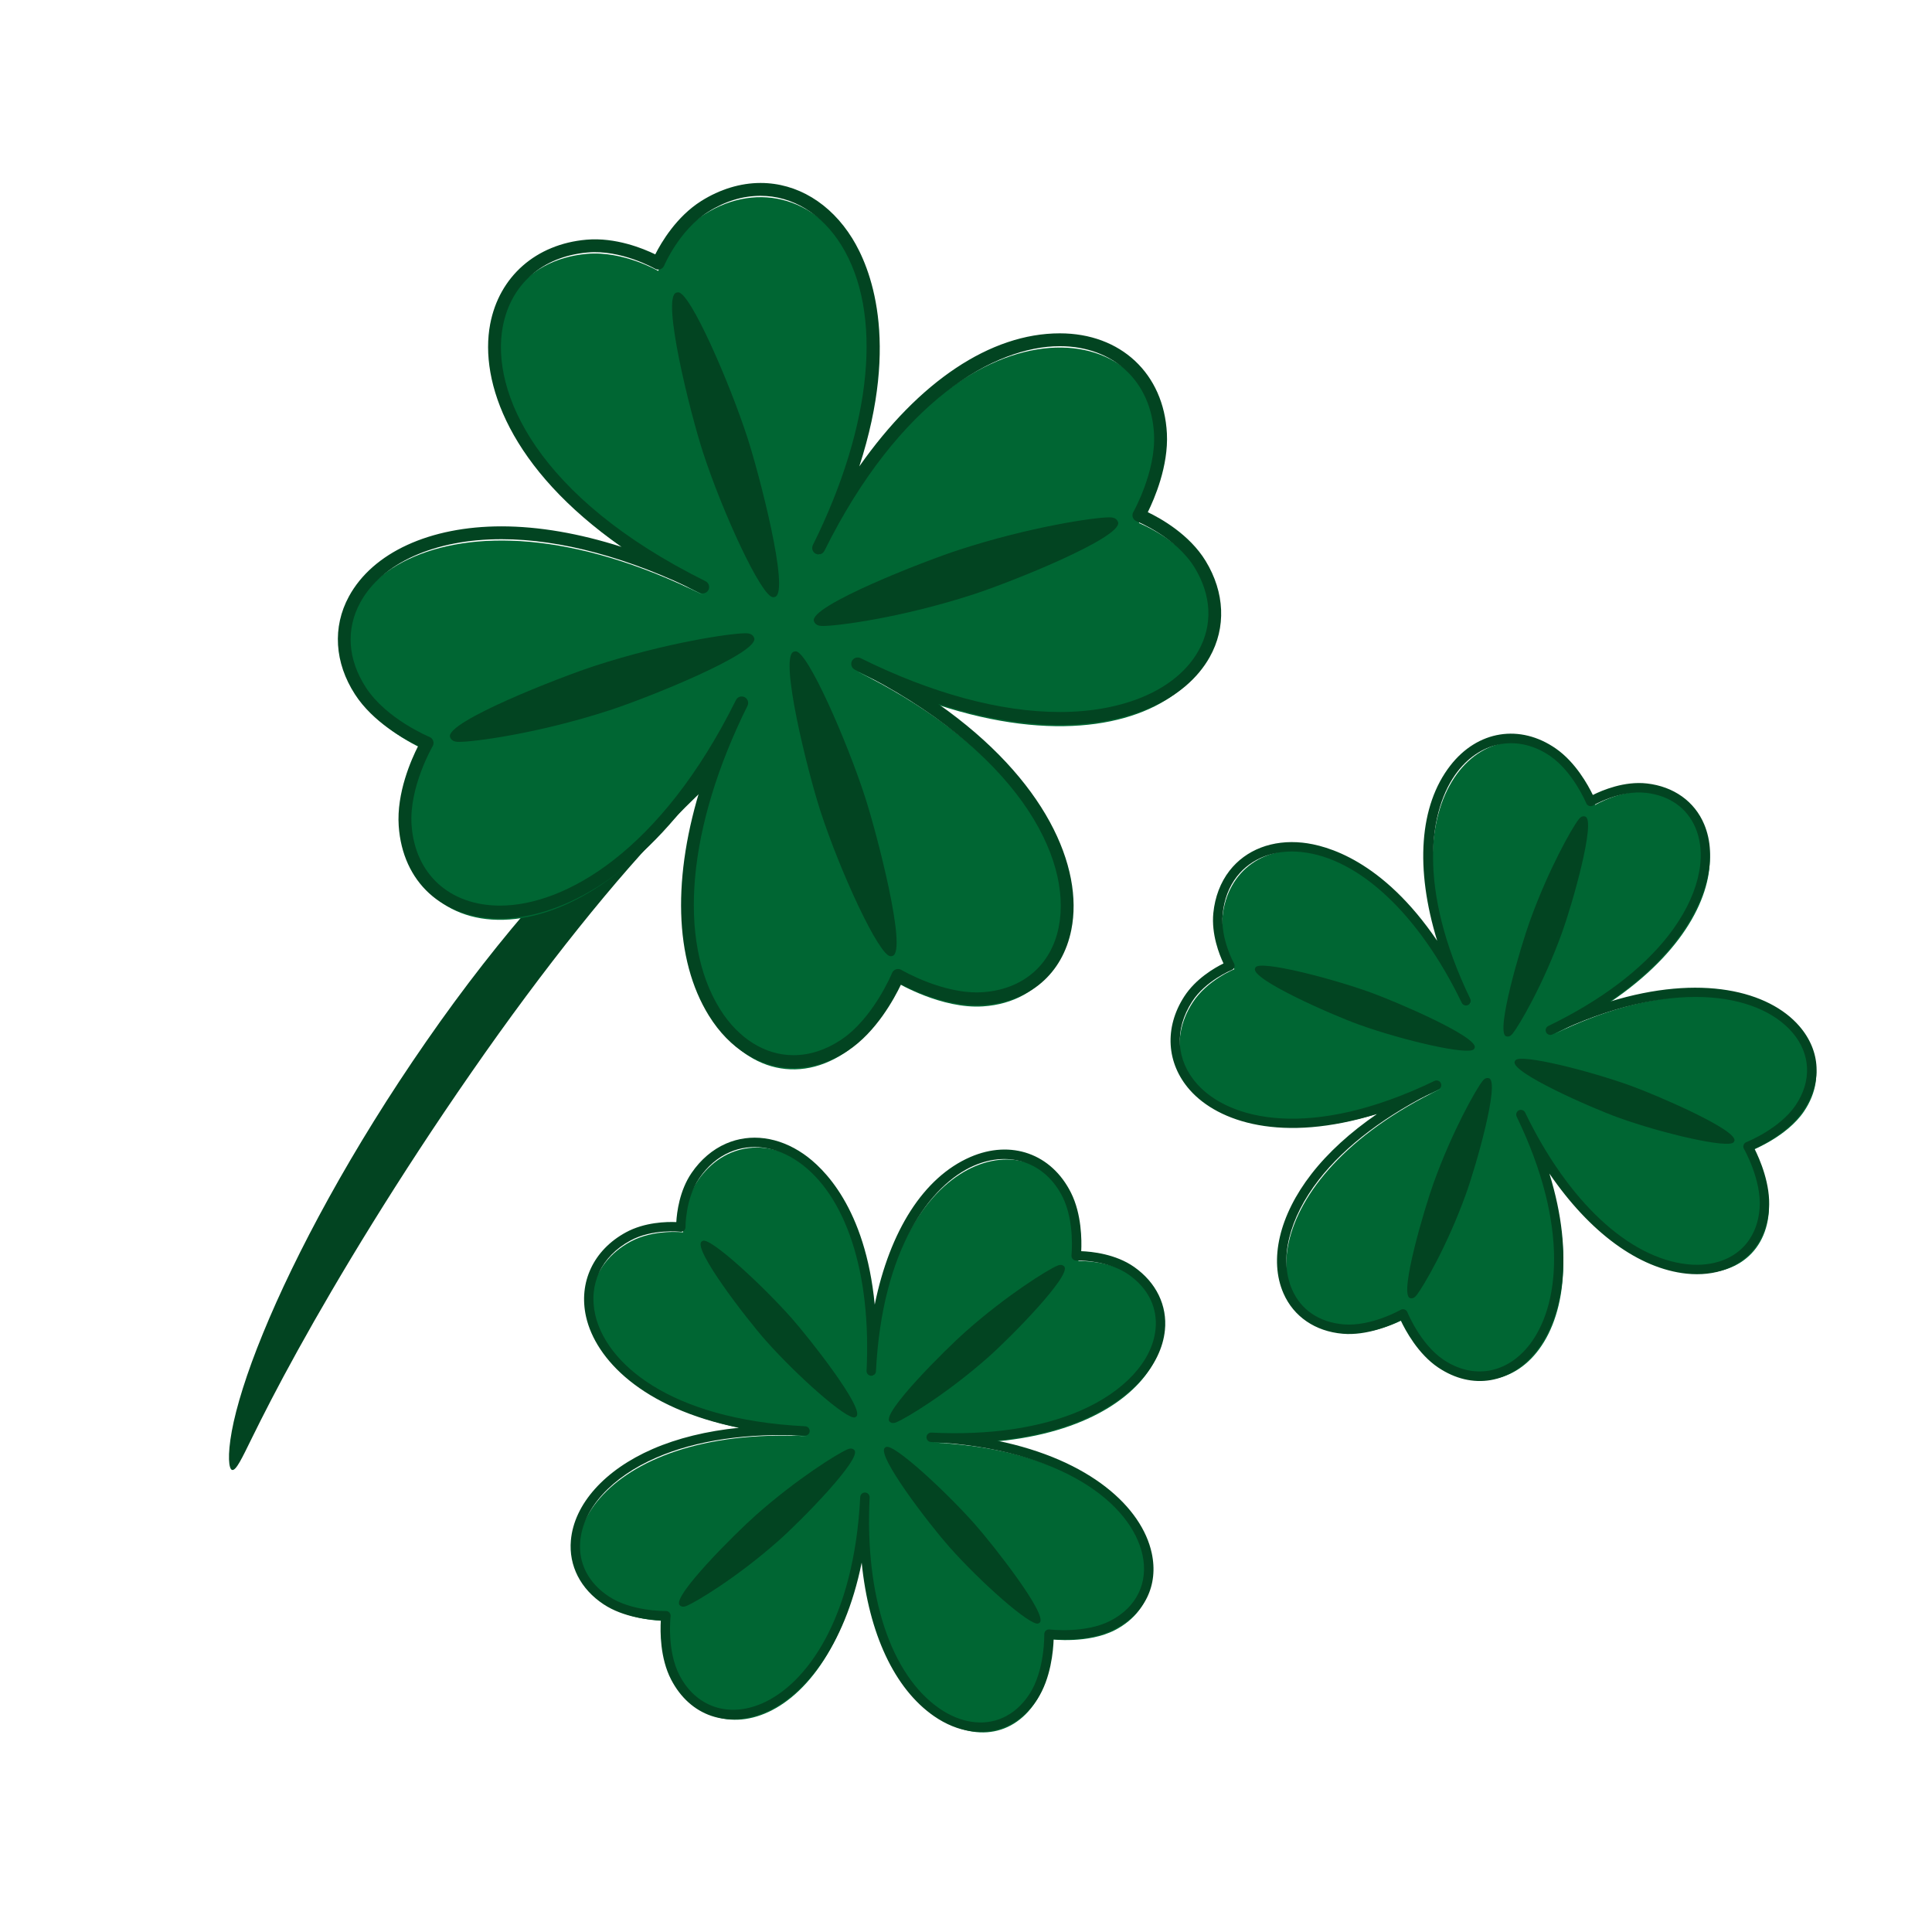 <?xml version="1.0" ?><!DOCTYPE svg  PUBLIC '-//W3C//DTD SVG 1.1//EN'  'http://www.w3.org/Graphics/SVG/1.1/DTD/svg11.dtd'><svg enable-background="new 0 0 150 150" height="150px" id="Слой_1" version="1.1" viewBox="0 0 150 150" width="150px" xml:space="preserve" xmlns="http://www.w3.org/2000/svg" xmlns:xlink="http://www.w3.org/1999/xlink"><g><path d="M18.028,114.128c0.304,0.054,0.741-0.873,1.539-2.497   c0.799-1.627,1.985-3.964,3.56-6.806c3.14-5.683,7.802-13.399,13.466-21.553   c5.653-8.159,11.283-15.159,15.784-19.751c2.239-2.311,4.19-4.014,5.581-5.158   c0.348-0.292,0.656-0.551,0.924-0.775c0.275-0.211,0.507-0.401,0.688-0.569   c0.363-0.335,0.533-0.58,0.474-0.714S59.698,56.154,59.194,56.25   c-0.252,0.048-0.559,0.125-0.917,0.229c-0.348,0.122-0.738,0.284-1.181,0.472   c-1.752,0.768-4.127,2.213-6.743,4.349C45.087,65.548,38.887,72.497,33.102,80.847   c-5.799,8.349-10.155,16.489-12.687,22.684c-1.27,3.095-2.074,5.709-2.418,7.582   C17.651,112.991,17.755,114.083,18.028,114.128z" fill="#024421"/><g><g><path d="M90.096,34.275c-0.523-10.035-16.195-11.973-26.539,8.872     c10.299-20.752-0.396-31.838-8.852-26.514     c-2.405,1.515-3.604,4.402-3.604,4.402s-2.7-1.575-5.532-1.326     c-9.954,0.873-11.767,16.17,8.985,26.468     c-20.205-10.028-31.816-0.031-26.573,8.068c1.698,2.625,5.177,4.04,5.177,4.04     s-1.92,3.27-1.705,6.405c0.662,9.698,16.049,10.807,26.133-9.512     c-9.994,20.138-0.043,31.872,7.972,26.579c2.673-1.765,4.162-5.424,4.162-5.424     s3.397,2.014,6.595,1.802c9.583-0.633,10.41-15.995-9.727-25.988     c19.969,9.91,31.529,0.382,26.59-7.73c-1.549-2.545-4.756-3.81-4.756-3.81     S90.257,37.392,90.096,34.275z" fill="#006633"/><path d="M61.603,82.923c-2.569,0-4.962-1.481-6.563-4.064     c-2.709-4.368-2.851-10.844-0.544-18.045c-5.341,7.628-11.342,10.5-15.676,10.5     c-4.479,0-7.565-2.823-7.864-7.191c-0.175-2.56,0.973-5.149,1.51-6.205     c-1.061-0.51-3.517-1.861-4.902-4.003c-1.593-2.46-1.766-5.233-0.474-7.607     c1.854-3.408,6.282-5.442,11.848-5.442c2.881,0,6.033,0.544,9.322,1.595     c-8.669-6.044-11.051-12.808-10.205-17.287c0.699-3.706,3.562-6.221,7.473-6.564     c2.266-0.198,4.415,0.686,5.346,1.139c0.468-0.925,1.644-2.929,3.567-4.141     c1.458-0.917,3.051-1.403,4.608-1.403c2.83,0,5.425,1.566,7.119,4.298     c1.369,2.209,3.733,7.885,0.548,17.707c4.611-6.567,10.174-10.33,15.569-10.33     c4.729,0,8.069,3.122,8.312,7.767c0.131,2.533-0.967,5.076-1.483,6.119     c1.003,0.48,3.238,1.727,4.493,3.79c1.489,2.446,1.603,5.167,0.311,7.466     c-1.85,3.293-6.203,5.259-11.643,5.259c-0.001,0-0.001,0-0.001,0     c-2.91,0-6.1-0.556-9.432-1.629c8.337,5.85,11.305,12.688,10.336,17.534     c-0.685,3.424-3.237,5.61-6.828,5.848c-2.612,0.175-5.312-1.045-6.394-1.604     c-0.523,1.099-1.93,3.696-4.121,5.143     C64.477,82.469,63.053,82.923,61.603,82.923z M58.035,54.798     C53.375,64.187,52.573,72.984,55.889,78.332c1.415,2.283,3.498,3.592,5.714,3.592     c1.251,0,2.489-0.399,3.681-1.186c2.515-1.661,3.96-5.16,3.975-5.195     c0.055-0.135,0.165-0.239,0.304-0.285c0.138-0.047,0.289-0.031,0.414,0.043     c0.031,0.019,3.301,1.934,6.307,1.733c3.112-0.206,5.323-2.092,5.913-5.046     c1.1-5.497-3.369-13.812-15.829-19.995l0,0     c-0.247-0.123-0.348-0.423-0.226-0.67c0.123-0.248,0.423-0.348,0.671-0.226     c0.004,0.002,0.009,0.004,0.014,0.007c5.508,2.731,10.85,4.175,15.447,4.175     h0.001c5.074,0,9.101-1.775,10.771-4.749c1.126-2.004,1.021-4.297-0.293-6.456     c-1.44-2.367-4.482-3.593-4.513-3.605c-0.135-0.053-0.24-0.163-0.288-0.299     c-0.048-0.136-0.034-0.287,0.037-0.413c0.018-0.031,1.761-3.13,1.609-6.059     c-0.213-4.079-3.152-6.819-7.313-6.819c-5.025,0-12.466,4.174-18.278,15.887l0,0     c-0.124,0.249-0.422,0.348-0.671,0.226c-0.247-0.123-0.348-0.423-0.226-0.67     c4.636-9.339,5.46-18.047,2.207-23.293c-1.507-2.431-3.792-3.825-6.269-3.825     c-1.388,0-2.759,0.42-4.075,1.249c-2.237,1.409-3.397,4.144-3.408,4.171     c-0.056,0.133-0.166,0.236-0.303,0.282c-0.136,0.047-0.287,0.031-0.411-0.042     c-0.023-0.014-2.603-1.498-5.236-1.26c-3.497,0.307-5.956,2.458-6.578,5.753     c-0.952,5.043,2.599,13.247,15.742,19.769l0,0     c0.247,0.123,0.348,0.423,0.226,0.67c-0.124,0.249-0.422,0.349-0.671,0.226     c-5.48-2.72-10.805-4.158-15.396-4.158c-5.193,0-9.294,1.839-10.97,4.92     c-1.127,2.073-0.973,4.412,0.436,6.586c1.59,2.457,4.912,3.834,4.945,3.848     c0.135,0.055,0.238,0.165,0.285,0.303c0.046,0.137,0.031,0.288-0.042,0.413     c-0.019,0.031-1.839,3.178-1.638,6.118c0.26,3.803,2.955,6.26,6.866,6.26     c5.027,0,12.479-4.193,18.319-15.96c0.124-0.249,0.423-0.348,0.671-0.226     C58.057,54.25,58.157,54.551,58.035,54.798z" fill="#024421"/><path d="M67.156,61.856c-1.415-4.353-4.447-11.283-5.37-11.283     c-0.053,0-0.11,0.009-0.16,0.026c-1.155,0.381,1.089,9.349,2.074,12.381     c1.529,4.708,4.557,11.259,5.443,11.261c0,0,0,0,0.001,0     c0.053,0,0.109-0.009,0.159-0.025C70.466,73.835,68.05,64.606,67.156,61.856z" fill="#024421"/><path d="M86.118,40.167c-1.147,0-6.134,0.727-11.668,2.524     c-2.75,0.894-11.637,4.365-11.258,5.531c0.125,0.378,0.53,0.378,0.725,0.378     c1.054,0,5.967-0.604,11.656-2.453c3.032-0.985,11.605-4.44,11.235-5.605     C86.685,40.167,86.288,40.167,86.118,40.167z" fill="#024421"/><path d="M57.868,49.167c-1.147,0-6.134,0.727-11.668,2.524     c-2.75,0.894-11.637,4.365-11.258,5.531c0.125,0.378,0.53,0.378,0.725,0.378     c1.054,0,5.967-0.604,11.656-2.453c3.032-0.985,11.605-4.44,11.235-5.605     C58.435,49.167,58.038,49.167,57.868,49.167z" fill="#024421"/><path d="M58.031,33.981c-1.415-4.353-4.447-11.283-5.37-11.283     c-0.053,0-0.11,0.009-0.16,0.026c-1.155,0.381,1.089,9.349,2.074,12.381     c1.529,4.708,4.557,11.259,5.443,11.261c0,0,0,0,0.001,0     c0.053,0,0.109-0.009,0.159-0.025C61.341,45.96,58.925,36.731,58.031,33.981z" fill="#024421"/></g><g><path d="M83.003,93.179c-3.275-6.566-14.333-3.296-15.185,13.675     c0.848-16.896-9.544-21.203-13.653-15.173     c-1.169,1.715-1.13,3.998-1.13,3.998s-2.267-0.268-4.091,0.725     c-6.41,3.485-3.165,14.257,13.73,15.103     c-16.451-0.825-21.312,9.252-15.441,13.147c1.902,1.262,4.644,1.196,4.644,1.196     s-0.332,2.749,0.726,4.786c3.27,6.3,13.896,2.559,14.726-13.986     c-0.823,16.397,9.26,21.354,13.084,15.473     c1.274-1.96,1.205-4.845,1.205-4.845s2.861,0.359,4.941-0.715     c6.231-3.217,2.309-13.744-14.087-14.566     c16.259,0.815,21.222-8.933,15.551-12.925c-1.778-1.252-4.294-1.165-4.294-1.165     S84.02,95.219,83.003,93.179z" fill="#006633"/><path d="M78.104,134.056c-1.721,0.749-3.754,0.454-5.58-0.809     c-3.087-2.135-5.069-6.43-5.623-11.924     c-1.353,6.664-4.534,10.336-7.436,11.599c-2.998,1.306-5.889,0.315-7.361-2.523     c-0.863-1.663-0.85-3.731-0.798-4.594c-0.858-0.032-2.897-0.221-4.449-1.251     c-1.783-1.183-2.707-2.989-2.534-4.956c0.248-2.822,2.621-5.475,6.347-7.097     c1.929-0.84,4.198-1.395,6.707-1.649c-7.565-1.521-11.132-5.355-11.871-8.6     c-0.612-2.686,0.572-5.204,3.091-6.573c1.459-0.793,3.155-0.828,3.911-0.795     c0.043-0.756,0.246-2.44,1.182-3.812c0.709-1.039,1.634-1.828,2.677-2.282     c1.895-0.825,4.089-0.532,6.019,0.803c1.562,1.08,4.798,4.191,5.528,11.696     c1.173-5.741,3.801-9.881,7.414-11.454c3.167-1.378,6.312-0.262,7.828,2.778     c0.826,1.658,0.832,3.681,0.79,4.529c0.812,0.029,2.671,0.213,4.113,1.228     c1.71,1.204,2.579,2.993,2.384,4.909c-0.278,2.744-2.621,5.329-6.263,6.914     c-0.001,0-0.001,0-0.001,0c-1.948,0.848-4.246,1.406-6.789,1.658     c7.287,1.487,11.267,5.201,12.029,8.728c0.541,2.493-0.531,4.7-2.866,5.905     c-1.699,0.878-3.862,0.849-4.749,0.79c-0.03,0.888-0.215,3.037-1.261,4.645     C79.895,132.915,79.074,133.634,78.104,134.056z M67.518,116.264     c-0.384,7.645,1.644,13.769,5.421,16.383c1.613,1.116,3.39,1.385,4.873,0.74     c0.838-0.365,1.55-0.993,2.119-1.867c1.2-1.845,1.147-4.609,1.146-4.637     c-0.002-0.106,0.042-0.208,0.121-0.28c0.078-0.071,0.185-0.105,0.29-0.091     c0.025,0.003,2.773,0.333,4.728-0.678c2.023-1.044,2.955-2.952,2.489-5.102     c-0.866-4.001-6.282-8.266-16.427-8.775l0,0     c-0.201-0.01-0.356-0.182-0.346-0.383c0.01-0.202,0.182-0.356,0.383-0.347     c0.003,0.001,0.008,0,0.011,0.001c4.484,0.223,8.481-0.366,11.56-1.706     l0.001-0c3.397-1.479,5.576-3.841,5.829-6.319     c0.17-1.67-0.569-3.174-2.079-4.237c-1.654-1.165-4.047-1.1-4.071-1.099     c-0.106,0.004-0.209-0.039-0.28-0.117c-0.071-0.077-0.106-0.182-0.096-0.287     c0.003-0.026,0.267-2.609-0.688-4.526c-1.332-2.669-4.099-3.647-6.885-2.434     c-3.365,1.464-7.13,6.427-7.608,15.964l0,0     c-0.011,0.203-0.181,0.356-0.383,0.346c-0.201-0.01-0.356-0.182-0.347-0.383     c0.382-7.604-1.604-13.674-5.311-16.239c-1.718-1.188-3.653-1.456-5.312-0.734     c-0.93,0.405-1.726,1.086-2.365,2.024c-1.088,1.595-1.067,3.765-1.066,3.786     c0.001,0.105-0.042,0.206-0.12,0.276c-0.078,0.072-0.184,0.105-0.288,0.092     c-0.02-0.003-2.179-0.245-3.873,0.683c-2.252,1.225-3.271,3.381-2.728,5.769     c0.833,3.655,5.601,8.113,16.302,8.649l0,0c0.201,0.01,0.356,0.182,0.347,0.382     c-0.011,0.203-0.182,0.357-0.384,0.347c-4.462-0.224-8.446,0.365-11.521,1.703     c-3.478,1.513-5.688,3.94-5.911,6.492c-0.15,1.716,0.634,3.237,2.211,4.283     c1.781,1.182,4.406,1.136,4.433,1.135c0.106-0.002,0.208,0.042,0.279,0.12     s0.105,0.184,0.093,0.289c-0.004,0.026-0.305,2.664,0.686,4.573     c1.282,2.471,3.804,3.33,6.423,2.19c3.365-1.465,7.133-6.444,7.614-16.025     c0.011-0.202,0.182-0.355,0.384-0.346     C67.372,115.891,67.527,116.063,67.518,116.264z" fill="#024421"/><path d="M75.682,118.332c-2.216-2.501-6.267-6.258-6.884-5.989     c-0.035,0.015-0.071,0.038-0.1,0.064c-0.662,0.591,3.454,5.942,4.997,7.685     c2.396,2.707,6.332,6.211,6.927,5.953c0,0,0,0,0.001,0     c0.034-0.016,0.07-0.038,0.099-0.063     C81.39,125.388,77.082,119.913,75.682,118.332z" fill="#024421"/><path d="M82.057,98.283c-0.769,0.334-3.896,2.274-7.076,5.091     c-1.581,1.4-6.52,6.313-5.926,6.984c0.193,0.217,0.465,0.099,0.595,0.042     c0.706-0.307,3.819-2.143,7.09-5.04c1.743-1.543,6.477-6.355,5.889-7.027     C82.437,98.118,82.17,98.233,82.057,98.283z" fill="#024421"/><path d="M65.765,112.542c-0.768,0.334-3.896,2.274-7.076,5.091     c-1.581,1.4-6.521,6.314-5.927,6.984c0.194,0.217,0.466,0.099,0.596,0.042     c0.705-0.307,3.819-2.144,7.089-5.04c1.744-1.543,6.478-6.355,5.891-7.027     C66.144,112.377,65.879,112.493,65.765,112.542z" fill="#024421"/><path d="M61.448,102.327c-2.217-2.501-6.267-6.258-6.884-5.99     c-0.036,0.016-0.072,0.039-0.1,0.064c-0.663,0.591,3.453,5.942,4.996,7.685     c2.396,2.706,6.332,6.211,6.928,5.953l0,0c0.035-0.016,0.07-0.038,0.099-0.063     C67.155,109.383,62.849,103.908,61.448,102.327z" fill="#024421"/></g><g><path d="M120.943,58.694c-6.021-4.194-14.161,3.974-6.776,19.279     c-7.352-15.237-18.536-14.038-19.254-6.776     c-0.205,2.065,0.923,4.05,0.923,4.05s-2.117,0.851-3.243,2.596     c-3.957,6.13,4.053,14.03,19.288,6.678     c-14.836,7.158-14.273,18.332-7.255,18.938c2.274,0.197,4.648-1.175,4.648-1.175     s1.025,2.572,2.931,3.854c5.888,3.964,13.422-4.412,6.225-19.331     c7.133,14.787,18.358,14.307,18.897,7.313c0.18-2.332-1.264-4.83-1.264-4.83     s2.684-1.056,3.995-2.995c3.929-5.81-4.559-13.17-19.344-6.036     c14.662-7.074,14.348-18.009,7.457-18.796c-2.16-0.248-4.327,1.035-4.327,1.035     S122.812,59.998,120.943,58.694z" fill="#006633"/><path d="M136.228,96.922c-1.151,1.482-3.078,2.197-5.286,1.964     c-3.732-0.396-7.529-3.215-10.648-7.772c2.006,6.498,0.973,11.245-0.969,13.743     c-2.006,2.583-5.019,3.098-7.671,1.312c-1.554-1.046-2.533-2.868-2.901-3.65     c-0.769,0.383-2.649,1.194-4.505,1.033c-2.132-0.184-3.808-1.327-4.599-3.136     c-1.135-2.596-0.322-6.062,2.171-9.27c1.29-1.661,3.017-3.235,5.097-4.661     c-7.369,2.29-12.337,0.633-14.54-1.861c-1.824-2.064-1.991-4.842-0.437-7.251     c0.9-1.395,2.373-2.238,3.053-2.571c-0.325-0.684-0.953-2.26-0.79-3.913     c0.125-1.252,0.559-2.388,1.256-3.286c1.269-1.632,3.334-2.426,5.668-2.179     c1.888,0.2,6.22,1.38,10.456,7.618c-1.721-5.601-1.397-10.494,1.021-13.606     c2.119-2.727,5.415-3.254,8.202-1.312c1.52,1.059,2.493,2.832,2.863,3.597     c0.726-0.364,2.446-1.093,4.199-0.893c2.077,0.237,3.697,1.391,4.443,3.167     c1.07,2.542,0.253,5.933-2.185,9.069C130.125,73.065,130.125,73.065,130.125,73.065     c-1.303,1.678-3.053,3.269-5.164,4.708c7.108-2.186,12.381-0.833,14.74,1.897     c1.669,1.929,1.785,4.38,0.313,6.557c-1.07,1.585-2.983,2.596-3.79,2.969     c0.398,0.794,1.267,2.769,1.118,4.681     C137.252,95.062,136.877,96.086,136.228,96.922z M118.411,86.376     c3.325,6.894,8.039,11.298,12.607,11.783c1.95,0.206,3.639-0.408,4.632-1.686     c0.561-0.722,0.885-1.614,0.966-2.654c0.169-2.194-1.201-4.595-1.216-4.619     c-0.052-0.092-0.062-0.203-0.027-0.304c0.034-0.1,0.111-0.181,0.211-0.219     c0.023-0.009,2.594-1.036,3.824-2.86c1.276-1.886,1.181-4.006-0.259-5.67     c-2.677-3.097-9.475-4.245-18.623,0.168l0,0     c-0.181,0.088-0.399,0.011-0.486-0.17c-0.088-0.182-0.012-0.399,0.17-0.488     c0.003-0,0.007-0.003,0.01-0.004c4.043-1.953,7.269-4.385,9.329-7.036     v-0.001c2.274-2.926,3.055-6.043,2.09-8.339     c-0.651-1.547-2.021-2.514-3.855-2.723c-2.01-0.23-4.079,0.974-4.1,0.986     c-0.092,0.054-0.202,0.066-0.303,0.032c-0.1-0.034-0.18-0.108-0.221-0.206     c-0.011-0.024-1.017-2.418-2.772-3.644c-2.448-1.705-5.345-1.237-7.209,1.162     C110.926,62.782,110,68.942,114.148,77.543l0,0     c0.088,0.184,0.013,0.399-0.17,0.487c-0.181,0.088-0.399,0.011-0.487-0.17     c-3.309-6.857-7.959-11.234-12.441-11.709c-2.077-0.22-3.904,0.472-5.015,1.9     c-0.622,0.801-0.994,1.78-1.105,2.91c-0.191,1.921,0.866,3.815,0.878,3.834     c0.051,0.092,0.062,0.201,0.026,0.3c-0.034,0.101-0.11,0.18-0.208,0.219     c-0.019,0.007-2.03,0.829-3.073,2.455c-1.39,2.154-1.252,4.535,0.37,6.371     c2.482,2.809,8.803,4.438,18.453-0.219l0,0c0.181-0.087,0.399-0.011,0.487,0.169     c0.088,0.184,0.012,0.4-0.171,0.489c-4.023,1.941-7.239,4.367-9.296,7.014     c-2.327,2.995-3.104,6.184-2.078,8.53c0.689,1.578,2.106,2.538,3.992,2.7     c2.13,0.184,4.412-1.114,4.435-1.127c0.093-0.053,0.202-0.063,0.303-0.029     c0.1,0.035,0.181,0.111,0.22,0.209c0.009,0.024,1.009,2.484,2.793,3.686     c2.31,1.555,4.934,1.101,6.688-1.155c2.251-2.898,3.173-9.073-0.995-17.714     c-0.087-0.183-0.011-0.399,0.171-0.488     C118.104,86.119,118.323,86.195,118.411,86.376z" fill="#024421"/><path d="M126.567,84.28c-3.144-1.134-8.499-2.491-8.911-1.959     c-0.024,0.03-0.045,0.067-0.058,0.104c-0.298,0.836,5.879,3.561,8.068,4.351     c3.399,1.228,8.534,2.418,8.933,1.907c0,0,0,0,0.001-0     c0.022-0.03,0.043-0.067,0.056-0.103     C134.958,87.739,128.555,84.997,126.567,84.28z" fill="#024421"/><path d="M122.558,63.627c-0.515,0.662-2.329,3.863-3.771,7.859     c-0.718,1.986-2.698,8.665-1.855,8.969c0.273,0.098,0.455-0.136,0.542-0.248     c0.473-0.608,2.326-3.711,3.809-7.82c0.791-2.189,2.641-8.681,1.802-8.989     C122.812,63.301,122.634,63.53,122.558,63.627z" fill="#024421"/><path d="M115.089,83.949c-0.514,0.662-2.329,3.863-3.771,7.859     c-0.718,1.987-2.698,8.667-1.856,8.97c0.274,0.097,0.456-0.137,0.543-0.248     c0.472-0.607,2.326-3.711,3.808-7.82c0.792-2.19,2.641-8.682,1.804-8.991     C115.343,83.623,115.166,83.851,115.089,83.949z" fill="#024421"/><path d="M106.406,77.051c-3.145-1.134-8.499-2.491-8.912-1.959     c-0.024,0.031-0.045,0.068-0.057,0.104c-0.299,0.836,5.878,3.561,8.067,4.352     c3.4,1.227,8.534,2.418,8.934,1.906l0,0c0.022-0.03,0.043-0.067,0.056-0.103     C114.796,80.51,108.393,77.768,106.406,77.051z" fill="#024421"/></g></g></g></svg>